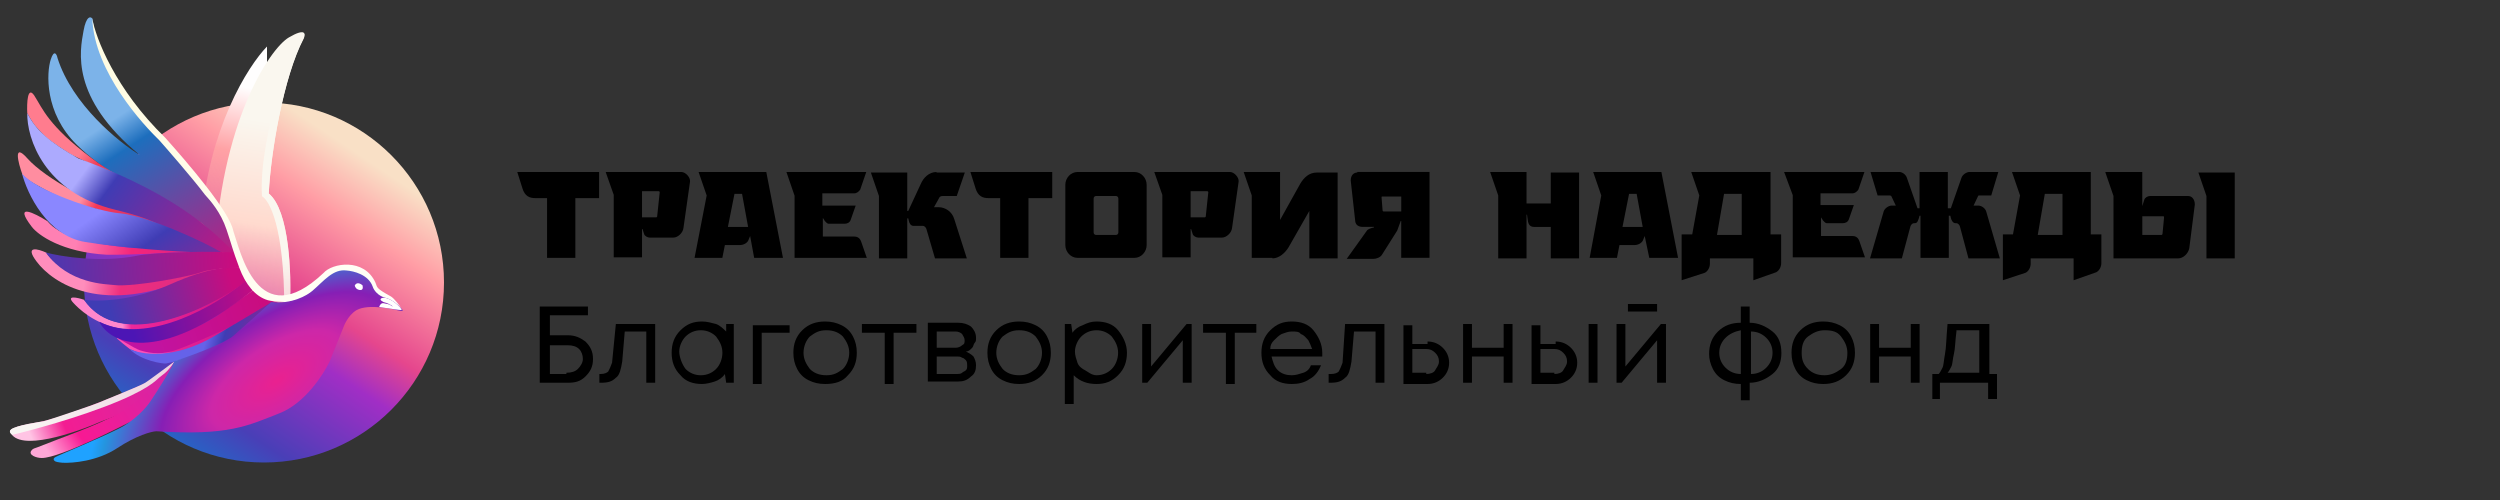 <?xml version="1.0"?>
<svg width="1000" height="200" xmlns="http://www.w3.org/2000/svg" xmlns:svg="http://www.w3.org/2000/svg" enable-background="new 0 0 243 288" version="1.1" xml:space="preserve">
 <rect width="100%" height="100%" fill="#333333" stroke="none"/>
 <style type="text/css">.st0{fill:none;}
	.st1{fill:url(#SVGID_1_);}
	.st2{fill:url(#SVGID_2_);}
	.st3{fill:url(#SVGID_3_);}
	.st4{fill:url(#SVGID_4_);}
	.st5{fill:url(#SVGID_5_);}
	.st6{fill:url(#SVGID_6_);}
	.st7{fill:url(#SVGID_7_);}
	.st8{fill:url(#SVGID_8_);}
	.st9{fill:url(#SVGID_9_);}
	.st10{fill:url(#SVGID_10_);}
	.st11{fill:url(#SVGID_11_);}
	.st12{fill:url(#SVGID_12_);}
	.st13{fill:url(#SVGID_13_);}
	.st14{fill:url(#SVGID_14_);}
	.st15{fill:url(#SVGID_15_);}
	.st16{fill:url(#SVGID_16_);}
	.st17{fill:url(#SVGID_17_);}
	.st18{fill:url(#SVGID_18_);}
	.st19{fill:url(#SVGID_19_);}
	.st20{fill:url(#SVGID_20_);}
	.st21{fill:url(#SVGID_21_);}
	.st22{fill:url(#SVGID_22_);}
	.st23{fill:url(#SVGID_23_);}
	.st24{fill:url(#SVGID_24_);}
	.st25{fill:url(#SVGID_25_);}
	.st26{fill:url(#SVGID_26_);}</style>
 <linearGradient gradientTransform="matrix(1 0 0 -1 0 290.394)" gradientUnits="userSpaceOnUse" id="SVGID_1_" x1="163.7" x2="82.95" y1="215.23" y2="94.87">
  <stop offset="0" stop-color="#F9E0C6"/>
  <stop offset="0.17" stop-color="#FF9DA5"/>
  <stop offset="0.41" stop-color="#E5468D"/>
  <stop offset="0.54" stop-color="#A12EC5"/>
  <stop offset="0.81" stop-color="#493FB7"/>
  <stop offset="1" stop-color="#1874CB"/>
 </linearGradient>
 <linearGradient gradientTransform="matrix(1 0 0 -1 0 290.394)" gradientUnits="userSpaceOnUse" id="SVGID_2_" x1="122.62" x2="98.17" y1="250.08" y2="139.53">
  <stop offset="0" stop-color="#FFFEFE"/>
  <stop offset="0.23" stop-color="#FFA2A5"/>
  <stop offset="1" stop-color="#D74199" stop-opacity="0"/>
 </linearGradient>
 <linearGradient gradientTransform="matrix(1 0 0 -1 0 290.394)" gradientUnits="userSpaceOnUse" id="SVGID_3_" x1="135.12" x2="115.16" y1="255.76" y2="127.95">
  <stop offset="0.14" stop-color="#FAF7EF"/>
  <stop offset="0.46" stop-color="#FFDACE"/>
  <stop offset="1" stop-color="#E5468E" stop-opacity="0.32"/>
 </linearGradient>
 <linearGradient gradientTransform="matrix(1 0 0 -1 0 290.394)" gradientUnits="userSpaceOnUse" id="SVGID_4_" x1="134.14" x2="127.38" y1="254.81" y2="131.98">
  <stop offset="0.56" stop-color="#FAF7EF"/>
  <stop offset="1" stop-color="#F09EB5"/>
 </linearGradient>
 <linearGradient gradientTransform="matrix(1 0 0 -1 0 290.394)" gradientUnits="userSpaceOnUse" id="SVGID_5_" x1="22.27" x2="87.31" y1="91.48" y2="118.06">
  <stop offset="0" stop-color="#FFC4E4"/>
  <stop offset="0.2" stop-color="#F31D92"/>
  <stop offset="1" stop-color="#D026A8"/>
 </linearGradient>
 <linearGradient gradientTransform="matrix(1 0 0 -1 0 290.394)" gradientUnits="userSpaceOnUse" id="SVGID_6_" x1="22.38" x2="91.68" y1="93.96" y2="124.16">
  <stop offset="0" stop-color="#F8F5F3"/>
  <stop offset="1" stop-color="#ECC9DC"/>
 </linearGradient>
 <linearGradient gradientTransform="matrix(1 0 0 -1 0 290.394)" gradientUnits="userSpaceOnUse" id="SVGID_7_" x1="40.83" x2="90.13" y1="252.56" y2="176.81">
  <stop offset="0.12" stop-color="#7CB3E9"/>
  <stop offset="0.26" stop-color="#1D6EBD"/>
  <stop offset="1" stop-color="#D31379"/>
 </linearGradient>
 <linearGradient gradientTransform="matrix(1 0 0 -1 0 290.394)" gradientUnits="userSpaceOnUse" id="SVGID_8_" x1="26.72" x2="91.24" y1="227.5" y2="178.33">
  <stop offset="0.04" stop-color="#FF7C8E"/>
  <stop offset="0.14" stop-color="#F13D56"/>
  <stop offset="1" stop-color="#913CB1"/>
 </linearGradient>
 <linearGradient gradientTransform="matrix(1 0 0 -1 0 290.394)" gradientUnits="userSpaceOnUse" id="SVGID_9_" x1="24.91" x2="100.41" y1="203" y2="165.7">
  <stop offset="0.04" stop-color="#FF8DA0"/>
  <stop offset="0.12" stop-color="#F43857"/>
  <stop offset="1" stop-color="#8424A3"/>
 </linearGradient>
 <linearGradient gradientTransform="matrix(1 0 0 -1 0 290.394)" gradientUnits="userSpaceOnUse" id="SVGID_10_" x1="27.07" x2="100.24" y1="178.75" y2="162.1">
  <stop offset="0" stop-color="#FF80B3"/>
  <stop offset="0.3" stop-color="#F4267A"/>
  <stop offset="1" stop-color="#C61C93"/>
 </linearGradient>
 <linearGradient gradientTransform="matrix(1 0 0 -1 0 290.394)" gradientUnits="userSpaceOnUse" id="SVGID_11_" x1="46.79" x2="114.8" y1="142.58" y2="147.09">
  <stop offset="0.05" stop-color="#FF87CC"/>
  <stop offset="0.1" stop-color="#EE289A"/>
  <stop offset="0.9" stop-color="#CA0C7E"/>
 </linearGradient>
 <linearGradient gradientTransform="matrix(1 0 0 -1 0 290.394)" gradientUnits="userSpaceOnUse" id="SVGID_12_" x1="31.66" x2="136.19" y1="165.3" y2="147.87">
  <stop offset="0" stop-color="#FF8DBC"/>
  <stop offset="0.14" stop-color="#EE2E7D"/>
  <stop offset="1" stop-color="#BE2591"/>
 </linearGradient>
 <linearGradient gradientTransform="matrix(1 0 0 -1 0 290.394)" gradientUnits="userSpaceOnUse" id="SVGID_13_" x1="32.39" x2="92.27" y1="80.88" y2="118.94">
  <stop offset="0.06" stop-color="#FFA8D8"/>
  <stop offset="0.26" stop-color="#F81993"/>
  <stop offset="1" stop-color="#CC27A9"/>
 </linearGradient>
 <linearGradient gradientTransform="matrix(1 0 0 -1 0 290.394)" gradientUnits="userSpaceOnUse" id="SVGID_15_" x1="27.7" x2="88.17" y1="218.7" y2="174.13">
  <stop offset="0.04" stop-color="#ACAAFE"/>
  <stop offset="0.2" stop-color="#3F3CB4"/>
  <stop offset="1" stop-color="#CD147C"/>
 </linearGradient>
 <linearGradient gradientTransform="matrix(1 0 0 -1 0 290.394)" gradientUnits="userSpaceOnUse" id="SVGID_16_" x1="46.16" x2="83.44" y1="209.9" y2="156.91">
  <stop offset="0" stop-color="#8A87FF"/>
  <stop offset="0.33" stop-color="#3F3CB4"/>
  <stop offset="1" stop-color="#CB147E"/>
 </linearGradient>
 <linearGradient gradientTransform="matrix(1 0 0 -1 0 290.394)" gradientUnits="userSpaceOnUse" id="SVGID_17_" x1="51.1" x2="99.62" y1="139.75" y2="153.04">
  <stop offset="0" stop-color="#3F3CB4"/>
  <stop offset="1" stop-color="#CA0C7E"/>
 </linearGradient>
 <linearGradient gradientTransform="matrix(1 0 0 -1 0 290.394)" gradientUnits="userSpaceOnUse" id="SVGID_18_" x1="14.87" x2="95.53" y1="158.03" y2="164.09">
  <stop offset="0" stop-color="#3F3CB4"/>
  <stop offset="1" stop-color="#CA0C7E"/>
 </linearGradient>
 <linearGradient gradientTransform="matrix(1 0 0 -1 0 290.394)" gradientUnits="userSpaceOnUse" id="SVGID_19_" x1="70.49" x2="116.17" y1="127.73" y2="144.64">
  <stop offset="0" stop-color="#C213A1"/>
  <stop offset="1" stop-color="#CA0C7E"/>
 </linearGradient>
 <linearGradient gradientTransform="matrix(1 0 0 -1 0 290.394)" gradientUnits="userSpaceOnUse" id="SVGID_20_" x1="58.41" x2="110.55" y1="134.87" y2="146.61">
  <stop offset="0" stop-color="#4C15B5"/>
  <stop offset="1" stop-color="#CA0C7E"/>
 </linearGradient>
 <linearGradient gradientTransform="matrix(1 0 0 -1 0 290.394)" gradientUnits="userSpaceOnUse" id="SVGID_21_" x1="50.16" x2="174.31" y1="255.56" y2="121.35">
  <stop offset="0" stop-color="#FFFCE3"/>
  <stop offset="1" stop-color="#FFFFFF"/>
 </linearGradient>
 <linearGradient gradientTransform="matrix(1 0 0 -1 0 290.394)" gradientUnits="userSpaceOnUse" id="SVGID_22_" x1="69.11" x2="110.14" y1="128.53" y2="137.05">
  <stop offset="0.01" stop-color="#FF4FB5"/>
  <stop offset="0.09" stop-color="#E92496"/>
  <stop offset="1" stop-color="#C90E86"/>
 </linearGradient>
 <linearGradient gradientTransform="matrix(1 0 0 -1 0 290.394)" gradientUnits="userSpaceOnUse" id="SVGID_23_" x1="78.91" x2="112.82" y1="142.83" y2="132.76">
  <stop offset="0" stop-color="#6562E9"/>
  <stop offset="0.19" stop-color="#3F3CB4"/>
  <stop offset="1" stop-color="#CA0C7E"/>
 </linearGradient>
 <radialGradient cx="-713.13" cy="575.76" gradientTransform="matrix(21.681 33.425 71.753 -46.543 -25740.133 50786.133)" gradientUnits="userSpaceOnUse" id="SVGID_24_" r="1">
  <stop offset="0.01" stop-color="#E92190"/>
  <stop offset="0.35" stop-color="#CD27A8"/>
  <stop offset="0.62" stop-color="#861FB5"/>
  <stop offset="0.93" stop-color="#2495DF"/>
  <stop offset="1" stop-color="#1FA2FF"/>
 </radialGradient>
 <linearGradient gradientTransform="matrix(1 0 0 -1 0 290.394)" gradientUnits="userSpaceOnUse" id="SVGID_25_" x1="161.5" x2="178" y1="153.76" y2="143.09">
  <stop offset="0" stop-color="#FFFFFF"/>
  <stop offset="1" stop-color="#0094FF"/>
 </linearGradient>
 <linearGradient gradientTransform="matrix(1 0 0 -1 0 290.394)" gradientUnits="userSpaceOnUse" id="SVGID_26_" x1="161.56" x2="178.05" y1="153.84" y2="143.17">
  <stop offset="0" stop-color="#FFFFFF"/>
  <stop offset="1" stop-color="#0094FF"/>
 </linearGradient>
 <g class="layer">
  <title>Layer 1</title>
  <rect class="st0" height="196" id="svg_1" width="997.4" x="1" y="2"/>
  <circle class="st1" cx="105.6" cy="113" id="svg_2" r="72"/>
  <path class="st2" d="m106.8,18.6l0,7.1l-3.7,13.5l-6.3,29.2l-1.9,38.9c-5.9,9.8 -17.1,19.9 -14.4,-18c2.8,-37.8 18.7,-62.9 26.3,-70.7z" id="svg_3"/>
  <path class="st3" d="m107.5,77.4c8.3,6.8 9.1,32.5 8.5,44.5l0.1,1.6l1.9,2.2l-4.2,11.3l-19.6,-4.2l-8.4,-28.6c2.1,-54.9 22.1,-84.7 29.7,-89.2c6.8,-4 6.8,-1.4 6,0.4c-8.1,15.4 -13.2,45.6 -14,62z" id="svg_4"/>
  <path class="st4" d="m107.5,77.4c8.3,6.8 9.1,32.5 8.5,44.5l0.1,1.6l1.9,2.2l-4.4,0.3l0.1,-2.8c0,-32.3 -5.9,-43 -8.9,-44.7c-1.6,-23.9 13.9,-66 16.4,-65.4c0.8,0.2 0.4,1.6 0.1,2.4c-7.9,15.3 -13,45.5 -13.8,61.9z" id="svg_5"/>
  <path class="st5" d="m4.1,172.8c3.4,8.1 25.9,0.4 36.8,-4.4l9.7,-3.6l18.5,-9.7c1.4,-5.5 4.8,-15.8 1.7,-11.8c-3.1,4 -10.3,8.4 -12.9,10.1c-10.4,4.6 -33.7,14.2 -43.4,15.6c-9.7,1.5 -11,3.2 -10.4,3.8z" id="svg_6"/>
  <path class="st6" d="m4.5,171.7c-1.3,1 0.1,2.2 0.6,2.2c0.4,-0.1 19,-4.5 36.7,-11.2c17.7,-6.7 20.8,-10.8 21.8,-11.6c1,-0.8 20,-15.5 18.8,-15.4c-1.2,0.1 -22.4,16.3 -24.3,17.4c-1.8,1.2 -17.7,7.5 -18.7,8c-1,0.5 -20.8,7.2 -21.9,7.4c-0.8,0.1 -11.3,1.8 -13,3.2z" id="svg_7"/>
  <path class="st7" d="m20.3,23.8c1.3,-4.1 2.4,-2.2 2.7,-0.6c5.9,18.6 24.4,33.6 32.9,38.8c-28,-23 -23.9,-41.8 -22.5,-49.6c1.1,-6.2 2.9,-5.9 3.6,-4.9c2.5,18.2 9.8,29.3 28.9,49.8c16.9,18.2 29,33.7 27.9,44.3l-13.3,-12.5l-8.3,-4.9l-13,-7.5c-5.2,-2 -18.1,-8.6 -28.5,-18.8c-13,-12.8 -12.1,-28.9 -10.4,-34.1z" id="svg_8"/>
  <path class="st8" d="m13.7,38.2c-2.7,-4 -3,3 -2.8,7c0,0 2,4 3.9,5.9c2.3,2.5 3,3.5 5.7,5.4c3.1,2.3 8.3,5.5 8.3,5.5l20.3,9.8l14.5,7.4l8.5,4.8l-2.5,-1.7c-8.3,-7.2 -19.1,-8.4 -32.9,-19c-17.5,-13.1 -19.7,-20 -23,-25.1z" id="svg_9"/>
  <path class="st9" d="m10.9,63.3c-5.7,-6.4 -3.7,1.7 -1.9,6.6c0.6,0.9 2.3,2 3.1,2.6c2.2,1.4 8.4,4.8 13.7,7.2c5.3,2.5 24.5,6.7 24.5,6.7l22.5,7.1c-3,-1.7 -11,-6.4 -20.5,-8.3c-12.7,-1.8 -34.4,-13.9 -41.4,-21.9z" id="svg_10"/>
  <path class="st10" d="m82.6,101c-1.1,0.5 -10.8,-0.2 -13.2,0c-3.4,0.3 -18.9,1 -26.6,0.9c-18.1,-1 -27.6,-7.9 -30.1,-11.2c-7.5,-9.8 1.1,-5.5 6.3,-2.2c6.6,8 23.5,9.5 33,10.6c9.2,-0.1 31.7,1.3 30.6,1.9z" id="svg_11"/>
  <path class="st11" d="m29.3,121.1c-2.9,-3.1 1.6,-2.1 4.3,-1.2c11.6,16.9 36.7,7.9 49.3,1.9l15.4,-8.8c-43.3,34.9 -65.4,12 -69,8.1z" id="svg_12"/>
  <path class="st12" d="m14.7,104.7c-5.1,-6.7 0.5,-5.2 3.9,-3.6c12.1,18.2 58.8,9.2 73.3,4.6l-13.8,4.6c-37.1,16.7 -57.1,2.8 -63.4,-5.6z" id="svg_13"/>
  <path class="st13" d="m16.7,183.2c7.6,0 34.2,-13.9 34.7,-14.1l5.8,0l8.8,-13.4l4.1,-7.2l0,-4.1c-11.3,14.9 -22.5,21.5 -26.7,23c-8.1,4 -17.3,7.1 -28.4,11.5c-1.2,0.5 -1.8,0.4 -2.5,1.4c-1.2,1.7 2,2.9 4.2,2.9z" id="svg_14"/>
  <g id="svg_15">
   <linearGradient gradientTransform="matrix(1 0 0 -1 0 290.394)" gradientUnits="userSpaceOnUse" id="SVGID_14_" x1="145.99" x2="151.63" y1="151.25" y2="137.98">
    <stop offset="0" stop-color="#FDF0DE" stop-opacity="0.8"/>
    <stop offset="1" stop-color="#FFB2DE" stop-opacity="0.7"/>
   </linearGradient>
   <path class="st14" d="m136.9,122.3c-13.3,7.4 -25.2,2.3 -29.3,-0.9c3.6,0.6 11.5,0.2 16.1,-3.5c4.8,-3.8 8.8,-8.2 12.6,-9c5,-0.9 8.6,1 10,2.4c5.2,5.3 4,3.6 -9.4,11z" id="svg_16"/>
  </g>
  <path class="st15" d="m46.1,83.9c-28.6,-6.9 -35.4,-28.7 -35.2,-38.7c3.5,7 8.8,11.5 20.5,18.2c43.1,15.5 56.7,32.6 62.7,37.8c0,0 -3.3,0.7 -12.1,-1.5c-18.9,-4.8 -7.3,-8.9 -35.9,-15.8z" id="svg_17"/>
  <path class="st16" d="m34.1,96.8c-15.3,-2.5 -23.2,-19.3 -25.3,-27.4c5.4,6.7 29.5,15.1 39,15.9c10.7,0.9 32.8,10.9 40.9,15.7l-8.3,0c-9.1,-0.3 -31,-1.7 -46.3,-4.2z" id="svg_18"/>
  <path class="st17" d="m68.2,113.7c-15.2,6.8 -29.4,7 -34.6,6.2c14.5,20.9 49.3,3.9 64.9,-7.2l-2.3,-5.7c-3,-0.6 -12.9,-0.1 -28,6.7z" id="svg_19"/>
  <path class="st18" d="m54.7,102.3c-14.4,2.9 -30.4,0.3 -36.4,-1.3c9.3,12.8 24.3,12.6 27.2,13c8,1 31.6,-3.7 35.2,-5.2c2.9,-1.1 11.5,-1.7 15.4,-1.8l-2.1,-5.9c-7.1,-0.8 -32.2,-0.3 -39.3,1.2z" id="svg_20"/>
  <path class="st19" d="m86.5,126.5c-16.3,10.2 -33.9,9.9 -39.2,8.9c2.4,1.5 3.8,2.5 6.2,4l3.4,1.9l7.7,1.2l14.2,-4.4l14.6,-7.2l7.9,-5c3.3,-1.6 11.5,-4.9 9.4,-5c-2.1,-0.1 -7.9,-3.2 -9.4,-4.8l-14.8,10.4z" id="svg_21"/>
  <path class="st20" d="m100.9,116.3c-38.6,30.6 -57.1,20.7 -61.2,12.4c19.3,9.7 47.1,-6.7 58.5,-16.3c2.3,1.6 2.9,3.4 2.7,3.9z" id="svg_22"/>
  <path class="st21" d="m66.1,55.1c-20,-19.4 -27.8,-39.9 -29.2,-47.7c0.9,21.6 20.5,42.6 26.9,48.8c1.6,1.8 13,14.8 18.2,21.7c2.1,2.3 6.3,7 8.6,13.9c2.4,7.1 2.1,7.2 5.2,15.5c2.3,6.1 6.1,11.3 11.4,12.8c0.9,0.3 6.8,0.9 8.3,0.6l5.2,-1l3.1,-2.2l2.7,-1.8l4.1,-4l3.2,-2.2l4.5,-0.9l8.1,4.1l2.2,3.4l2.2,2.5l4.6,1.3l3.9,2.3c0.8,0.9 1.7,2.3 1.2,1.2c-0.5,-1.1 -2.8,-4 -4.1,-4.8c-6.2,-3.4 -5.4,-3.6 -6.2,-5.5c-4.5,-10.1 -17.4,-7.9 -20.8,-3.9c-26.5,25 -33.4,-9.4 -36.1,-16.9c-1.4,-7.6 -18.4,-27.4 -27.2,-37.2z" id="svg_23"/>
  <path class="st22" d="m46.7,135.2c0.2,0.5 5,4.3 5.2,4.4c0.1,0.1 6.2,2.6 6.2,2.6l9.3,0l13.2,-3.9l9.7,-4.9l3.5,-3.4c-6.3,2.9 -19.9,9 -24.3,10.3c-4.3,1.3 -8.3,1.4 -13.3,-0.1c-2.6,-0.8 -9.7,-5.6 -9.5,-5z" id="svg_24"/>
  <path class="st23" d="m96.5,134.3l12,-13.4c-0.6,0.3 -5.8,3.6 -22.5,13.4c-16.6,9.8 -29.7,7.5 -34.2,5.3c4.8,4.8 13.2,5.9 14.6,5.8c1.1,-0.1 9.3,-2.5 13.3,-3.6l16.8,-7.5z" id="svg_25"/>
  <path class="st24" d="m159.4,124.2c1.5,0.4 1.8,0.1 1.7,-0.1c-1.1,-1.6 -4.3,-4.4 -7,-5c-2.8,-0.7 -4.6,-3 -5,-4.4c-1.7,-4.9 -7.7,-6.3 -10.5,-6.5c-5.3,-0.7 -8.9,4 -13.6,8.1c-2.2,1.9 -8.4,5.5 -16.5,4.5c-3.6,3.2 -11.7,10.4 -15,13.4c-3.3,3 -17.5,8.3 -23.9,10.3c0,1.3 -6.1,11.1 -9.4,16c-1.5,2.3 -6.1,7.7 -13,11.1c-8.6,4.3 -23.4,10.3 -25,11.2c-1.3,0.7 -0.6,1.5 0,1.8c0.6,0.3 2.8,0.5 2.8,0.5c4,0.2 13.9,-0.6 21.8,-5.8c7.9,-5.2 13.8,-6.7 15.7,-6.8c29.2,1.9 36.7,-2.3 49.3,-7.2c10.1,-3.9 17.6,-15.5 20.1,-20.8l5.4,-13.4c0,0 1.6,-4.9 5.4,-7.1c4.9,-2.6 14.8,-0.3 16.7,0.2z" id="svg_26"/>
  <path class="st25" d="m143.9,116c-1.4,-0.2 -1.9,-1.2 -2,-1.8c0.8,-1.6 2.4,-0.7 3.1,-0.1c0.2,0.8 0.3,2.1 -1.1,1.9z" id="svg_27"/>
  <path class="st26" d="m160.6,123.7c-1.5,-2.2 -5.6,-5.2 -7.8,-4.5c-0.4,0.1 -1,0.6 -0.1,1.2c1.1,0.8 1.3,0.4 2.9,1.2c1.2,0.6 1.4,0.8 1.4,1c-1.4,-1.1 -2.2,-1 -3.5,-1.3c-1.1,-0.3 -1.8,1.1 -1.8,1.5c0.8,0.1 2.1,0.3 6,0.9c2.9,0.4 3.1,0.4 2.9,0z" id="svg_28"/>
  <g id="svg_46">
   <path d="m227.06,134.1c3.04,0 5.07,1 7.1,2.5c2.03,2 3.04,4 3.04,7c0,3 -1.01,5 -3.04,7c-2.03,2 -4.06,2.5 -7.1,2.5l-11.16,0l0,-30.5l19.28,0l0,3.5l-15.22,0l0,8l7.1,0zm-0.51,15c2.03,0 3.55,-0.5 4.57,-1.5c1.01,-1 2.03,-2.5 2.03,-4c0,-1.5 -0.51,-3 -1.52,-4c-1.01,-1 -2.54,-1.5 -4.57,-1.5l-7.1,0l0,11.5l6.6,0l0,-0.5z" id="svg_47"/>
   <path d="m246.34,129.6l15.73,0l0,23.5l-3.55,0l0,-20.5l-8.62,0l-1.01,12c-0.51,3 -1.01,5.5 -2.54,6.5c-1.52,1.5 -3.04,2 -6.09,2l-0.51,0l0,-3.5l0.51,0c1.52,0 2.54,-0.5 3.04,-1c0.51,-1 1.01,-2 1.52,-3.5l1.52,-15.5z" id="svg_48"/>
   <path d="m290.47,129.6l3.04,0l0,23.5l-3.04,0l-0.51,-3.5c-1.01,1.5 -2.54,2.5 -4.06,3c-1.52,0.5 -3.55,1 -5.07,1c-3.55,0 -6.6,-1 -8.62,-3.5c-2.54,-2.5 -3.55,-5.5 -3.55,-9c0,-3.5 1.01,-6.5 3.55,-9c2.54,-2.5 5.07,-3.5 8.62,-3.5c2.03,0 3.55,0.5 5.58,1c1.52,0.5 3.04,2 4.06,3l0,-3zm-16.23,18c1.52,1.5 3.55,2.5 6.09,2.5s4.57,-1 6.09,-2.5c1.52,-1.5 2.54,-4 2.54,-6.5s-1.01,-4.5 -2.54,-6.5c-1.52,-1.5 -3.55,-2.5 -6.09,-2.5s-4.57,1 -6.09,2.5c-1.52,1.5 -2.54,4 -2.54,6s1.01,5 2.54,7z" id="svg_49"/>
   <path d="m315.84,129.6l0,3.5l-11.16,0l0,20.5l-3.55,0l0,-23.5l14.71,0l0,-0.5z" id="svg_50"/>
   <path d="m330.04,153.6c-2.54,0 -4.57,-0.5 -6.6,-1.5c-2.03,-1 -3.55,-2.5 -4.57,-4.5s-1.52,-4 -1.52,-6.5c0,-3.5 1.01,-6.5 3.55,-9s5.58,-3.5 9.13,-3.5c2.54,0 4.57,0.5 6.6,1.5c2.03,1 3.55,2.5 4.57,4.5s1.52,4 1.52,6.5c0,3.5 -1.01,6.5 -3.55,9c-2.03,2.5 -5.07,3.5 -9.13,3.5zm-6.09,-6c1.52,1.5 3.55,2.5 6.6,2.5s4.57,-1 6.6,-2.5c1.52,-1.5 2.54,-4 2.54,-6.5s-1.01,-4.5 -2.54,-6.5c-1.52,-1.5 -3.55,-2.5 -6.6,-2.5s-4.57,1 -6.6,2.5c-1.52,1.5 -2.54,4 -2.54,6.5s1.01,4.5 2.54,6.5z" id="svg_51"/>
   <path d="m366.57,129.6l0,3.5l-9.13,0l0,20.5l-3.55,0l0,-20.5l-9.13,0l0,-3.5l21.81,0z" id="svg_52"/>
   <path d="m386.36,140.6c1.01,0.5 2.03,1 3.04,2c0.51,1 1.01,2 1.01,3.5c0,2 -0.51,3.5 -2.03,4.5c-1.52,1.5 -3.04,2 -5.07,2l-12.18,0l0,-23.5l12.18,0c2.03,0 3.55,0.5 5.07,1.5c1.01,1 2.03,2.5 2.03,4.5c0,1 0,1.5 -0.51,2c-0.51,0.5 -0.51,1.5 -1.01,2c-1.01,1 -1.52,1.5 -2.54,1.5zm-0.51,-4.5c0,-1 -0.51,-1.5 -1.01,-2.5c-0.51,-0.5 -1.52,-1 -2.54,-1l-7.61,0l0,6.5l7.61,0c1.01,0 2.03,-0.5 2.54,-1c1.01,-0.5 1.01,-1 1.01,-2zm-3.04,13.5c0.51,0 1.52,0 2.03,-0.5c0.51,-0.5 1.01,-0.5 1.52,-1c0.51,-0.5 0.51,-1 0.51,-2c0,-0.5 0,-1.5 -0.51,-2c-0.51,-0.5 -1.01,-1 -1.52,-1c-0.51,-0.5 -1.52,-0.5 -2.03,-0.5l-8.12,0l0,7l8.12,0z" id="svg_53"/>
   <path d="m407.66,153.6c-2.54,0 -4.57,-0.5 -6.6,-1.5c-2.03,-1 -3.55,-2.5 -4.57,-4.5s-1.52,-4 -1.52,-6.5c0,-3.5 1.01,-6.5 3.55,-9s5.58,-3.5 9.13,-3.5c2.54,0 4.57,0.5 6.6,1.5c2.03,1 3.55,2.5 4.57,4.5s1.52,4 1.52,6.5c0,3.5 -1.01,6.5 -3.55,9c-2.54,2.5 -5.58,3.5 -9.13,3.5zm-6.6,-6c1.52,1.5 3.55,2.5 6.6,2.5s4.57,-1 6.6,-2.5c1.52,-1.5 2.54,-4 2.54,-6.5s-1.01,-4.5 -2.54,-6.5c-1.52,-1.5 -3.55,-2.5 -6.6,-2.5s-4.57,1 -6.6,2.5c-1.52,1.5 -2.54,4 -2.54,6.5s1.01,4.5 2.54,6.5z" id="svg_54"/>
   <path d="m438.61,128.6c3.55,0 6.6,1 8.62,3.5s3.55,5.5 3.55,9c0,3.5 -1.01,6.5 -3.55,9s-5.07,3.5 -8.62,3.5c-3.55,0 -6.6,-1 -9.13,-3.5l0,11.5l-3.55,0l0,-32l2.54,0l0.51,3.5c1.01,-1.5 2.54,-2.5 4.06,-3c2.03,-1 3.55,-1.5 5.58,-1.5zm0,21.5c2.54,0 4.57,-1 6.09,-2.5c1.52,-1.5 2.54,-4 2.54,-6.5s-1.01,-4.5 -2.54,-6.5c-1.52,-1.5 -3.55,-2.5 -6.09,-2.5s-4.57,1 -6.09,2.5c-1.52,1.5 -2.54,4 -2.54,6c0,1.5 0.51,3 1.01,4.5c0.51,1.5 2.03,2.5 3.04,3s2.54,2 4.57,2z" id="svg_55"/>
   <path d="m474.63,129.6l2.03,0l0,23.5l-3.55,0l0,-17l-14.2,17l-2.03,0l0,-23.5l3.55,0l0,17l14.2,-17z" id="svg_56"/>
   <path d="m502.53,129.6l0,3.5l-8.62,0l0,20.5l-3.55,0l0,-20.5l-9.13,0l0,-3.5l21.31,0z" id="svg_57"/>
   <path d="m528.91,141.1c0,0.5 0,1 0,1.5l-20.29,0c0.51,2 1.01,4 2.54,5.5c1.52,1.5 3.55,2 5.58,2c1.52,0 3.04,-0.5 4.57,-1c1.52,-0.5 2.54,-1.5 3.04,-3l4.06,0c-1.01,2.5 -2.54,4.5 -4.57,5.5c-2.03,1.5 -4.57,2 -7.1,2c-3.55,0 -6.6,-1 -8.62,-3.5c-2.54,-2.5 -3.55,-5.5 -3.55,-9c0,-3.5 1.01,-6.5 3.55,-9c2.54,-2.5 5.07,-3.5 8.62,-3.5c3.55,0 6.6,1 8.62,3.5s3.55,5.5 3.55,9zm-12.18,-8.5c-1.52,0 -2.54,0.5 -4.06,1c-1.01,0.5 -2.03,1.5 -3.04,2.5c-1.01,1 -1.52,2 -1.52,3.5l16.74,0c-0.51,-1.5 -1.01,-2.5 -1.52,-3.5c-1.01,-1 -1.52,-2 -3.04,-2.5c-0.51,-1 -2.03,-1 -3.55,-1z" id="svg_58"/>
   <path d="m538.04,129.6l15.73,0l0,23.5l-3.55,0l0,-20.5l-8.62,0l-1.01,12c-0.51,3 -1.01,5.5 -2.54,6.5c-1.52,1.5 -3.04,2 -6.09,2l-0.51,0l0,-3.5l1.01,0c1.52,0 2.54,-0.5 3.04,-1c0.51,-1 1.01,-2 1.52,-3.5l1.01,-15.5z" id="svg_59"/>
   <path d="m571.02,136.6c2.54,0 4.57,1 6.09,2.5c1.52,1.5 2.54,3.5 2.54,6c0,2.5 -1.01,4.5 -2.54,6c-1.52,1.5 -3.55,2.5 -6.09,2.5l-9.64,0l0,-23.5l3.55,0l0,7.5l6.09,0l0,-1zm-0.51,13c1.52,0 3.04,-0.5 3.55,-1.5s1.52,-2 1.52,-3.5c0,-1.5 -0.51,-2.5 -1.52,-3.5c-1.01,-1 -2.03,-1.5 -3.55,-1.5l-5.58,0l0,9.5l5.58,0l0,0.5z" id="svg_60"/>
   <path d="m601.46,129.6l3.55,0l0,23.5l-3.55,0l0,-10.5l-12.68,0l0,10.5l-3.55,0l0,-23.5l3.55,0l0,9.5l12.68,0l0,-9.5z" id="svg_61"/>
   <path d="m622.26,136.6c2.54,0 4.57,1 6.09,2.5c1.52,1.5 2.54,3.5 2.54,6c0,2.5 -1.01,4.5 -2.54,6c-1.52,1.5 -3.55,2.5 -6.09,2.5l-9.64,0l0,-23.5l3.55,0l0,7.5l6.09,0l0,-1zm-0.51,13c1.52,0 3.04,-0.5 3.55,-1.5s1.52,-2 1.52,-3.5c0,-1.5 -0.51,-2.5 -1.52,-3.5c-1.01,-1 -2.03,-1.5 -3.55,-1.5l-5.58,0l0,9.5l5.58,0l0,0.5zm13.7,-20l3.55,0l0,23.5l-3.55,0l0,-23.5z" id="svg_62"/>
   <path d="m664.36,129.6l2.03,0l0,23.5l-3.55,0l0,-17l-14.2,17l-2.03,0l0,-23.5l3.55,0l0,17l14.2,-17zm-1.52,-8l0,3l-11.67,0l0,-3l11.67,0z" id="svg_63"/>
   <path d="m712.56,141.1c0,3.5 -1.01,6.5 -3.55,8.5s-5.58,3.5 -9.13,3.5l0,7l-3.55,0l0,-6.5c-2.54,0 -4.57,-0.5 -6.6,-1.5c-2.03,-1 -3.55,-2.5 -4.57,-4.5c-1.01,-2 -1.52,-4 -1.52,-6c0,-3.5 1.01,-6.5 3.55,-9c2.54,-2.5 5.58,-3.5 9.13,-3.5l0,-6.5l3.55,0l0,6.5c3.55,0 6.6,1.5 9.13,3.5c2.54,2 3.55,5 3.55,8.5zm-22.32,-6c-1.52,1.5 -2.54,3.5 -2.54,6s1.01,4.5 2.54,6c1.52,1.5 3.55,2.5 6.09,2.5l0,-17.5c-2.54,0.5 -4.57,1.5 -6.09,3zm10.15,14.5c2.54,0 4.57,-1 6.09,-2.5c1.52,-1.5 2.54,-3.5 2.54,-6c0,-2.5 -1.01,-4.5 -2.54,-6c-1.52,-1.5 -3.55,-2.5 -6.09,-2.5l0,17z" id="svg_64"/>
   <path d="m729.3,153.6c-2.54,0 -4.57,-0.5 -6.6,-1.5c-2.03,-1 -3.55,-2.5 -4.57,-4.5c-1.01,-2 -1.52,-4 -1.52,-6.5c0,-3.5 1.01,-6.5 3.55,-9s5.58,-3.5 9.13,-3.5c2.54,0 4.57,0.5 6.6,1.5c2.03,1 3.55,2.5 4.57,4.5s1.52,4 1.52,6.5c0,3.5 -1.01,6.5 -3.55,9s-5.58,3.5 -9.13,3.5zm-6.09,-6c1.52,1.5 3.55,2.5 6.6,2.5c2.54,0 4.57,-1 6.6,-2.5s2.54,-4 2.54,-6.5s-1.01,-4.5 -2.54,-6.5s-3.55,-2.5 -6.6,-2.5c-2.54,0 -4.57,1 -6.6,2.5s-2.54,4 -2.54,6.5s0.51,4.5 2.54,6.5z" id="svg_65"/>
   <path d="m764.3,129.6l3.55,0l0,23.5l-3.55,0l0,-10.5l-12.68,0l0,10.5l-3.55,0l0,-23.5l3.55,0l0,9.5l12.68,0l0,-9.5z" id="svg_66"/>
   <path d="m795.76,149.6l3.04,0l0,10l-3.55,0l0,-6.5l-19.28,0l0,6.5l-3.04,0l0,-10l2.54,0c0.51,-0.5 1.01,-1.5 1.52,-2.5c0.51,-1 0.51,-3 1.01,-5.5s0.51,-6.5 1.01,-12l16.74,0l0,20zm-13.19,-17c-0.51,4 -0.51,7 -1.01,9c-0.51,2 -0.51,4 -1.01,5c-0.51,1 -1.01,2 -1.52,2.5l12.68,0l0,-17l-9.13,0l0,0.5z" id="svg_67"/>
  </g>
  <g id="svg_68">
   <path d="m208.92,75.2c1.01,3.41 3.03,4.05 5.25,4.05l4.65,0l0,23.89l11.32,0l0,-23.89l9.5,0l0,-10.45l-32.73,0l2.02,6.4z" id="svg_29"/>
   <path d="m245.49,77.97l0,24.96l11.32,0l0,-11.3l0.2,0l0.61,1.92c0.2,0.85 1.41,1.49 2.22,1.49l9.5,0c1.82,0 3.84,-1.92 4.04,-3.84l2.63,-18.56c0.2,-1.71 -1.82,-3.84 -3.43,-3.84l-30.31,0l3.23,9.17zm11.32,8.96l0,-10.45l6.67,0c0.2,0 0.4,0.21 0.4,0.43l-1.01,9.6c0,0.21 -0.2,0.43 -0.4,0.43l-5.66,0z" id="svg_30"/>
   <path d="m288.94,103.14l1.01,-5.12l6.06,0c1.41,0 3.03,-0.85 3.43,-2.13l0.61,-1.49l1.62,8.75l11.52,0l-6.67,-34.34l-27.08,0l3.23,9.39l-4.85,24.96l11.11,0zm4.85,-25.6l3.03,0l2.42,13.22l-8.08,0l2.63,-13.22z" id="svg_31"/>
   <path d="m317.83,78.19l0,24.96l28.89,0l-2.22,-6.4c-0.61,-1.92 -2.02,-2.13 -2.83,-2.13l-12.53,0l0,-7.47l0,0l0.81,1.28c0.4,0.43 1.01,1.07 1.41,1.07l6.47,0c1.01,0 2.02,-0.43 2.42,-1.49l2.02,-5.76l-13.34,0l0,-4.91l12.73,0c1.01,0 1.82,-0.64 2.42,-1.49l2.42,-7.04l-31.93,0l3.23,9.39z" id="svg_32"/>
   <path d="m374.61,68.8c-3.03,0 -5.25,2.35 -6.26,4.69l-5.05,10.88l-0.4,0l0,-15.36l-14.55,0l3.23,9.39l0,24.96l11.32,0l0,-16l0.4,0l0.2,0.85c0.2,1.07 0.81,2.13 1.82,2.13l3.84,0c0.61,0 1.21,0.64 1.41,1.28l3.43,11.73l12.73,0l-5.05,-15.78c-0.81,-2.77 -3.43,-4.69 -6.26,-4.69l-1.82,0l2.02,-3.63c0.2,-0.64 0.81,-0.85 1.62,-0.85l5.46,0l3.23,-9.39l-11.32,0l0,-0.21z" id="svg_33"/>
   <path d="m390.17,75.2c1.01,3.41 3.03,4.05 5.25,4.05l4.65,0l0,23.89l11.32,0l0,-23.89l9.5,0l0,-10.45l-32.73,0l2.02,6.4z" id="svg_34"/>
   <path d="m426.13,73.92l0,24.1c0,2.77 2.22,5.12 4.85,5.12l22.83,0c2.63,0 4.85,-2.35 4.85,-5.12l0,-24.1c0,-2.77 -2.22,-5.12 -4.85,-5.12l-22.83,0c-2.63,0 -4.85,2.35 -4.85,5.12zm11.32,5.55c0,-0.64 0.4,-1.07 1.01,-1.07l7.88,0c0.61,0 1.01,0.43 1.01,1.07l0,13.44c0,0.64 -0.4,1.07 -1.01,1.07l-7.88,0c-0.61,0 -1.01,-0.43 -1.01,-1.07l0,-13.44z" id="svg_35"/>
   <path d="m464.93,77.97l0,24.96l11.32,0l0,-11.3l0.2,0l0.61,1.92c0.2,0.85 1.41,1.49 2.22,1.49l9.5,0c1.82,0 3.84,-1.92 4.04,-3.84l2.63,-18.56c0.2,-1.71 -1.82,-3.84 -3.43,-3.84l-30.31,0l3.23,9.17zm11.32,8.96l0,-10.45l6.67,0c0.2,0 0.4,0.21 0.4,0.43l-1.01,9.6c0,0.21 -0.2,0.43 -0.4,0.43l-5.66,0z" id="svg_36"/>
   <path d="m508.98,103.35c2.63,0 5.05,-2.13 6.47,-4.48l8.28,-14.5l0,18.98l11.32,0l0,-34.34l-8.28,0c-3.23,0 -5.25,2.13 -6.67,4.48l-8.08,14.5l0,-19.2l-14.55,0l3.23,9.39l0,24.96l8.28,0l0,0.21z" id="svg_37"/>
   <path d="m542.92,69.01c-1.41,0 -2.63,1.07 -2.63,3.2l1.82,16.42c0.2,1.28 1.21,2.13 3.03,2.13l4.45,0l0,0.21c-1.01,0.21 -2.42,0.64 -2.83,1.28l-8.08,11.3l10.71,0c1.21,0 2.83,-0.64 3.43,-1.71l6.06,-9.6l1.41,-3.84l0.2,0l0,14.72l11.32,0l0,-34.34l-28.89,0l0,0.21zm17.58,9.6l0,5.97l-7.07,0c-0.2,0 -0.4,-0.21 -0.4,-0.43l-0.4,-5.12c0,-0.21 0,-0.43 0.2,-0.43l7.68,0z" id="svg_38"/>
   <path d="m620.31,81.38l-9.7,0l0,-12.58l-14.55,0l3.23,9.39l0,25.17l11.32,0l0,-17.49l0.2,0l0.2,1.49c0.2,1.92 0.61,3.41 2.63,3.41l6.67,0l0,12.58l11.32,0l0,-34.34l-11.32,0l0,12.37z" id="svg_39"/>
   <path d="m646.78,103.14l1.01,-5.12l6.06,0c1.41,0 3.03,-0.85 3.43,-2.13l0.61,-1.49l1.82,8.75l11.52,0l-6.67,-34.34l-27.28,0l3.23,9.39l-4.65,24.96l10.91,0zm4.85,-25.6l3.03,0l2.42,13.22l-8.08,0l2.63,-13.22z" id="svg_40"/>
   <path d="m681.94,109.11c1.21,-0.64 2.02,-2.13 2.02,-3.63l0,-2.13l17.38,0l0,8.75l9.09,-3.2c1.21,-0.64 2.02,-2.13 2.02,-3.63l0,-11.52l-4.24,0l0,-24.96l-31.72,0l3.23,9.39l-2.83,15.57l-4.24,0l0,18.34l9.29,-2.99zm4.85,-15.14l2.83,-16.42l7.07,0l0,16.42l-9.9,0z" id="svg_41"/>
   <path d="m717.1,77.97l0,24.96l28.89,0l-2.22,-6.4c-0.61,-1.92 -2.02,-2.13 -2.83,-2.13l-12.53,0l0,-7.47l0,0l0.81,1.28c0.4,0.43 1.01,1.07 1.41,1.07l6.47,0c1.01,0 2.02,-0.43 2.42,-1.49l2.02,-5.76l-13.34,0l0,-4.69l12.73,0c1.01,0 1.82,-0.64 2.42,-1.49l2.42,-7.04l-32.13,0l3.43,9.17z" id="svg_42"/>
   <path d="m799.94,103.35l-5.46,-18.77c-0.4,-1.28 -1.82,-2.35 -3.23,-2.35l-1.82,0l1.82,-3.84c0,0 0,-0.21 0.4,-0.21l4.85,0l2.83,-9.39l-11.52,0c-1.21,0 -2.83,1.07 -3.23,2.35l-4.24,12.16l-1.21,0l0,-14.5l-11.32,0l0,14.5l-0.81,0l-4.24,-12.16c-0.4,-1.28 -1.82,-2.35 -3.03,-2.35l-11.52,0l2.83,9.39l4.85,0c0.4,0 0.4,0.21 0.61,0.21l1.82,3.84l-1.62,0c-1.21,0 -2.83,1.07 -3.23,2.35l-5.46,18.77l12.73,0l3.43,-12.8c0.2,-0.64 0.81,-1.28 1.41,-1.28l0.4,0c1.01,0 1.21,-1.07 1.62,-2.13l0.2,-0.85l0.4,0l0,16.85l11.32,0l0,-16.85l0.61,0l0.2,0.85c0.2,0.85 0.81,2.13 1.82,2.13l0.4,0c0.61,0 1.21,0.64 1.41,1.28l3.43,12.8l12.53,0z" id="svg_43"/>
   <path d="m810.25,109.11c1.21,-0.64 2.02,-2.13 2.02,-3.63l0,-2.13l17.17,0l0,8.75l9.09,-3.2c1.21,-0.64 2.02,-2.13 2.02,-3.63l0,-11.52l-4.24,0l0,-24.96l-31.52,0l3.23,9.39l-2.83,15.57l-4.04,0l0,18.34l9.09,-2.99zm4.85,-15.14l2.83,-16.42l7.07,0l0,16.42l-9.9,0z" id="svg_44"/>
   <path d="m842.17,69.01l3.23,9.39l0,24.96l25.86,0c2.02,0 4.04,-1.92 4.45,-4.05l2.22,-17.49c0,-2.13 -1.21,-3.41 -2.63,-3.41l-15.36,0c-0.81,0 -2.02,0.64 -2.22,1.49l-0.81,2.56l0,-13.65l-14.75,0l0,0.21zm23.24,17.49c0.2,0 0.2,0.43 0.2,0.64l-0.61,6.4c0,0.21 -0.2,0.43 -0.4,0.43l-7.68,0l0,-7.47l8.49,0zm13.94,-17.49l3.23,9.39l0,24.96l11.32,0l0,-34.34l-14.55,0z" id="svg_45"/>
  </g>
 </g>
</svg>